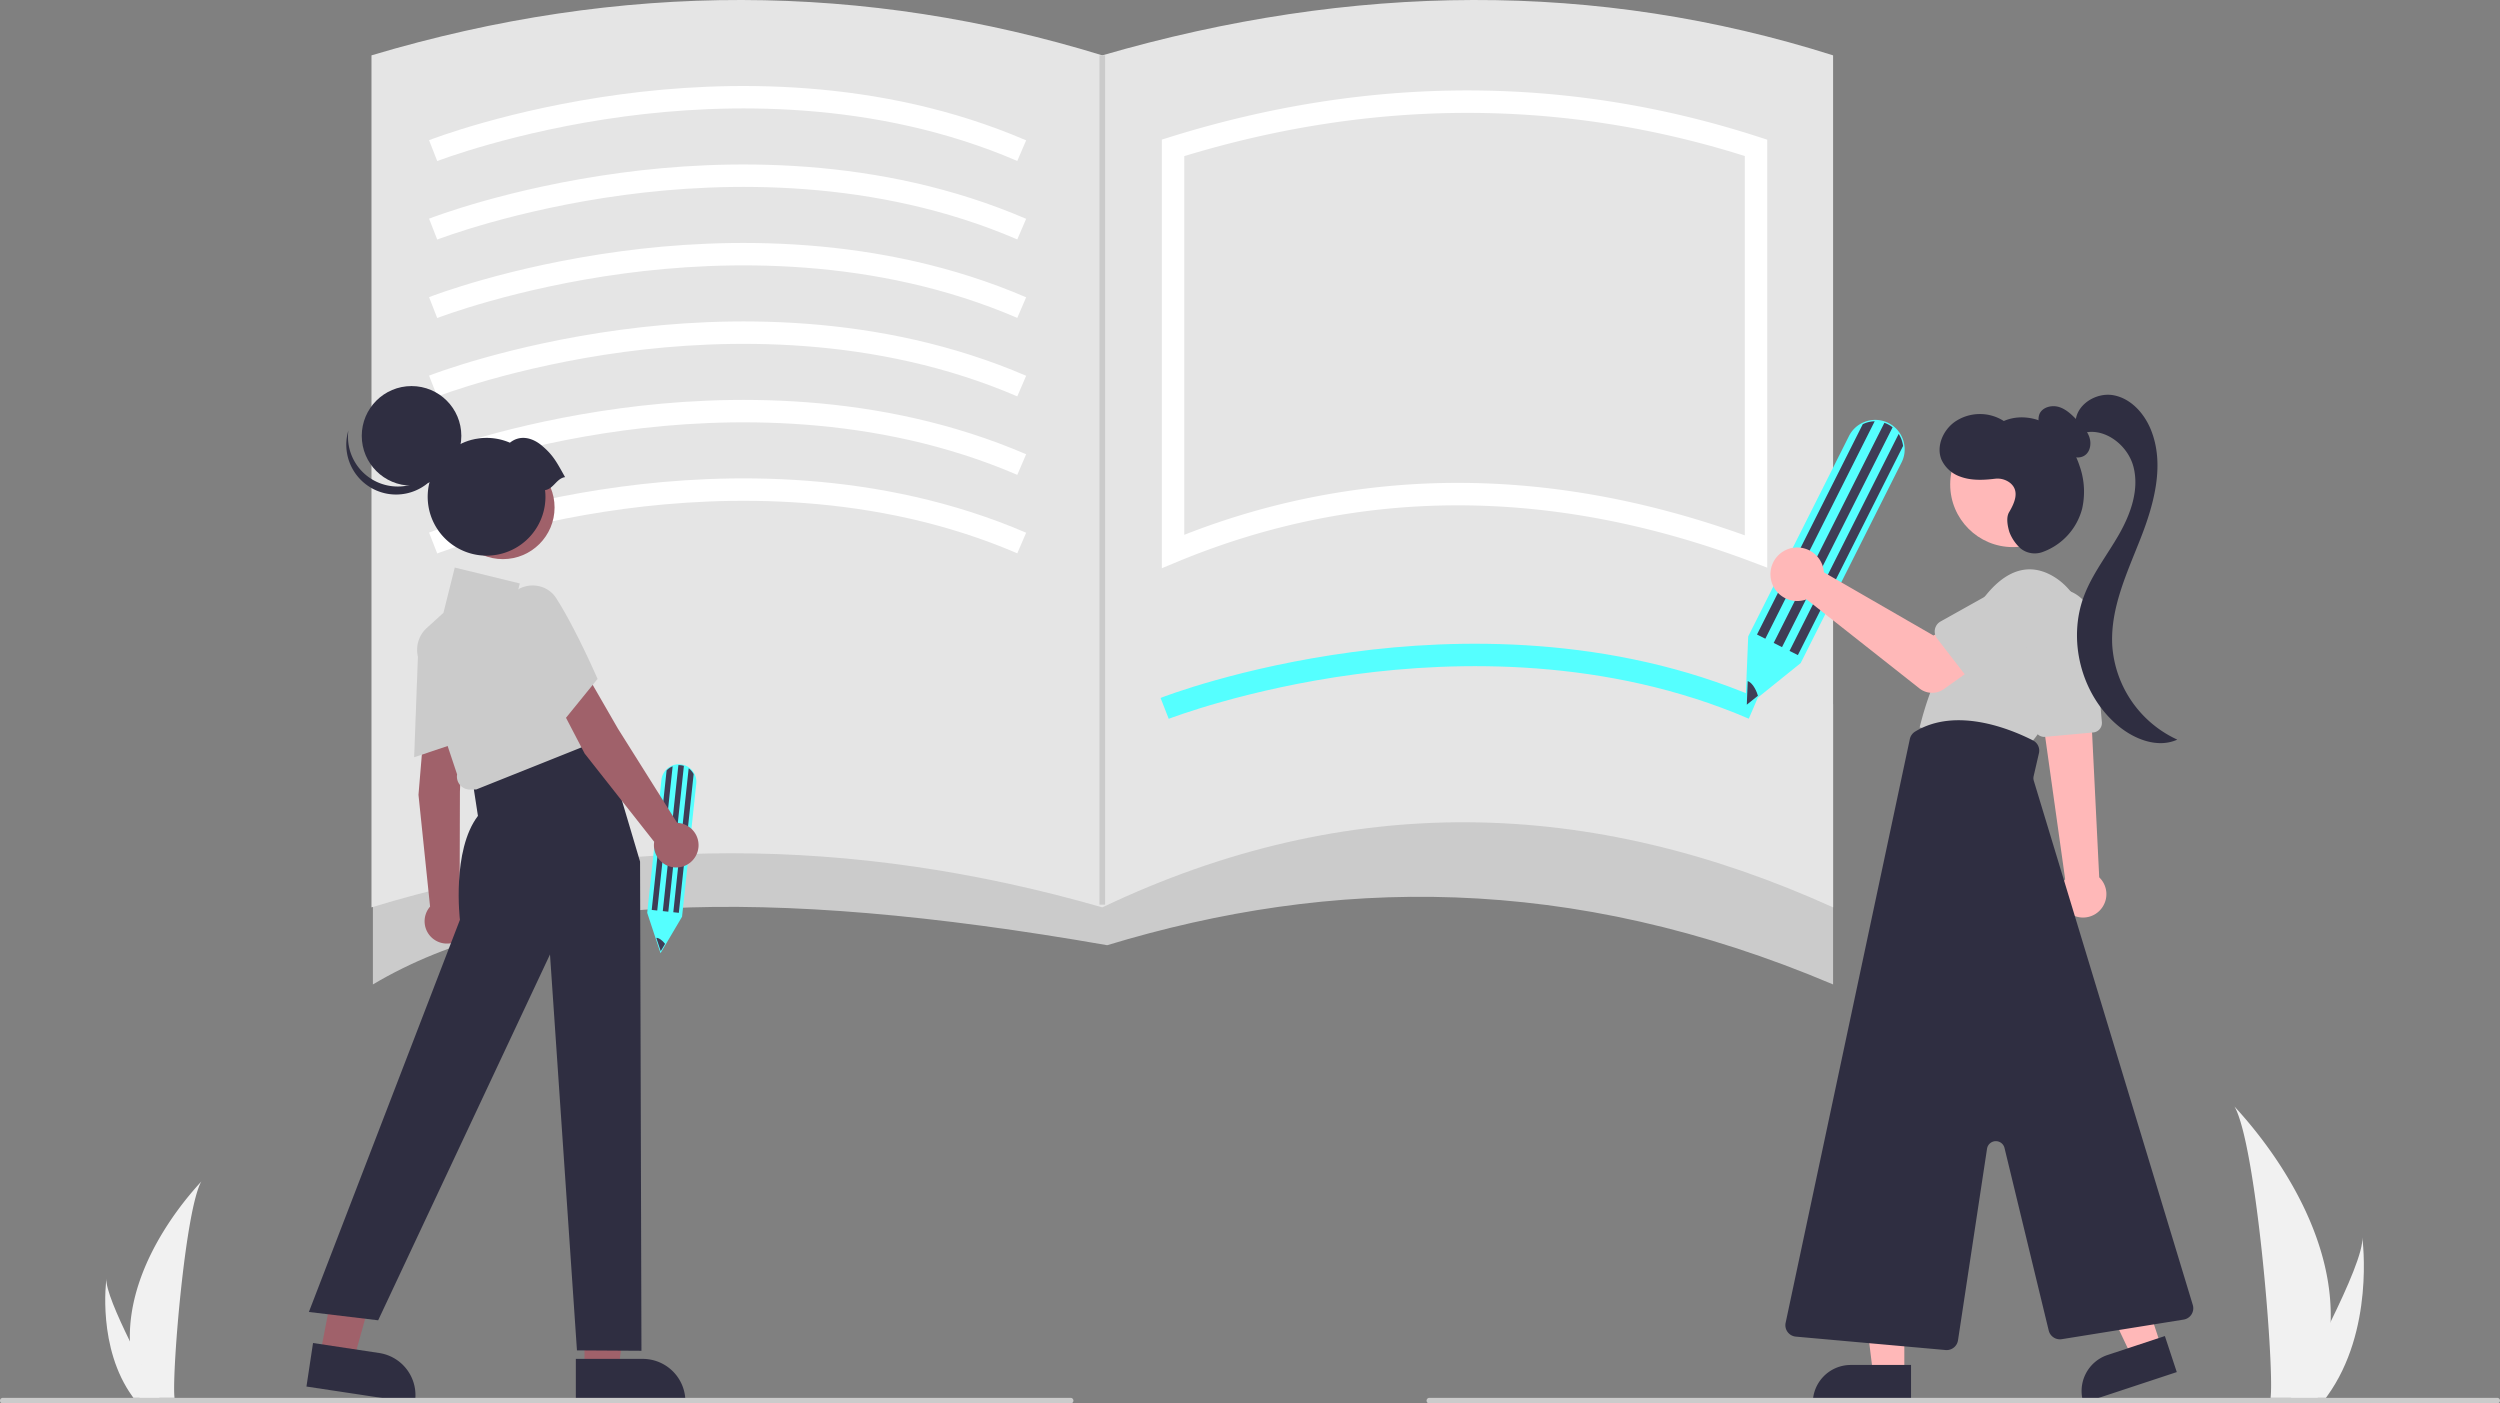 <svg xmlns="http://www.w3.org/2000/svg" data-name="Layer 1" width="892" height="500.75" viewBox="0 0 892 500.75"
  xmlns:xlink="http://www.w3.org/1999/xlink">
  <rect x="0" y="0" width="892" height="500.75" fill="#808080" stroke="none"/>
  <path id="b2aec908-dac2-485e-9341-1f8763a52ddc-218" data-name="Path 133"
    d="M985.58,671.222a96.071,96.071,0,0,1-4.488,26.557c-.061.2-.128.396-.193.596H964.149c.018-.179.036-.379.053-.596,1.117-12.838-5.263-90.042-12.961-103.404C951.916,595.459,986.878,630.43,985.58,671.222Z"
    transform="translate(-154 -199.625)" fill="#f1f1f1" />
  <path id="bc80851e-3fc6-46a5-adb1-be50bb758626-219" data-name="Path 134"
    d="M984.323,697.779c-.14.2-.286.399-.435.596h-12.565c.095-.17.206-.369.334-.596,2.076-3.746,8.219-14.946,13.922-26.557,6.126-12.478,11.751-25.428,11.277-30.116C997.002,642.163,1001.243,674.391,984.323,697.779Z"
    transform="translate(-154 -199.625)" fill="#f1f1f1" />
  <path id="ac74e0d2-c10f-4860-b119-67c8c5820ae0-220" data-name="Path 133"
    d="M200.35,678.209a71.351,71.351,0,0,0,3.333,19.724c.045.148.095.294.144.442h12.439c-.013-.133-.027-.281-.04-.442-.829-9.535,3.909-66.874,9.626-76.797C225.352,621.94,199.386,647.913,200.35,678.209Z"
    transform="translate(-154 -199.625)" fill="#f1f1f1" />
  <path id="b887613c-750d-48e2-8424-1e5e637b4506-221" data-name="Path 134"
    d="M201.284,697.933c.104.148.212.296.323.442h9.332c-.071-.126-.153-.274-.248-.442-1.542-2.782-6.104-11.1-10.34-19.724-4.55-9.267-8.727-18.885-8.376-22.367C191.867,656.627,188.717,680.562,201.284,697.933Z"
    transform="translate(-154 -199.625)" fill="#f1f1f1" />
  <path
    d="M808.047,550.875c-93.947-39.814-178.942-38.301-259-14-123.353-21.543-207.819-18.21-262,14v-100h521Z"
    transform="translate(-154 -199.625)" fill="#cbcbcb" />
  <path
    d="M808.047,523.375c-86.552-39.217-173-41.749-260.75,0-89.878-25.878-176.764-25.607-260.75,0v-304c89.294-26.651,176.154-26.011,260.75,0,89.361-25.921,176.356-26.743,260.75,0Z"
    transform="translate(-154 -199.625)" fill="#e5e5e5" />
  <path
    d="M310.002,257.101,307.091,249.649c1.141-.446,28.408-10.987,68.424-16.364,36.996-4.972,92.116-6.159,144.613,16.415l-3.16,7.35c-50.742-21.818-104.231-20.669-140.17-15.865C337.681,246.416,310.275,256.995,310.002,257.101Z"
    transform="translate(-154 -199.625)" fill="#fff" />
  <path
    d="M310.002,285.101,307.091,277.649c1.141-.446,28.408-10.987,68.424-16.364,36.996-4.972,92.116-6.159,144.613,16.415l-3.16,7.35c-50.742-21.818-104.231-20.67-140.17-15.865C337.681,274.416,310.275,284.995,310.002,285.101Z"
    transform="translate(-154 -199.625)" fill="#fff" />
  <path
    d="M310.002,313.101,307.091,305.649c1.141-.446,28.408-10.987,68.424-16.364,36.996-4.972,92.116-6.159,144.613,16.415l-3.16,7.35c-50.742-21.818-104.231-20.67-140.17-15.865C337.681,302.416,310.275,312.995,310.002,313.101Z"
    transform="translate(-154 -199.625)" fill="#fff" />
  <path
    d="M310.002,341.101,307.091,333.649c1.141-.446,28.408-10.987,68.424-16.364,36.996-4.971,92.116-6.16,144.613,16.415l-3.16,7.35c-50.742-21.818-104.231-20.67-140.17-15.865C337.681,330.416,310.275,340.995,310.002,341.101Z"
    transform="translate(-154 -199.625)" fill="#fff" />
  <path
    d="M310.002,369.101,307.091,361.649c1.141-.446,28.408-10.987,68.424-16.364,36.996-4.972,92.116-6.159,144.613,16.415l-3.16,7.35c-50.742-21.819-104.231-20.67-140.17-15.865C337.681,358.416,310.275,368.995,310.002,369.101Z"
    transform="translate(-154 -199.625)" fill="#fff" />
  <path
    d="M310.002,397.101,307.091,389.649c1.141-.446,28.408-10.987,68.424-16.364,36.996-4.971,92.116-6.159,144.613,16.415l-3.16,7.35c-50.742-21.819-104.231-20.669-140.17-15.865C337.681,386.416,310.275,396.995,310.002,397.101Z"
    transform="translate(-154 -199.625)" fill="#fff" />
  <path
    d="M571.002,456.101,568.091,448.649c1.141-.446,28.408-10.987,68.424-16.364,36.996-4.971,92.116-6.159,144.613,16.415l-3.16,7.35c-50.742-21.819-104.231-20.669-140.17-15.865C598.681,445.416,571.275,455.995,571.002,456.101Z"
    transform="translate(-154 -199.625)" fill="#55FFFF" />
  <path
    d="M568.547,402.364V249.434l2.807-.877c71.143-22.223,141.942-22.219,210.428.013l2.765.897V402.16l-5.412-2.043c-71.27-26.898-140.26-26.915-205.055-.047Zm105.563-30.45q50.228,0,102.437,18.725V255.295c-65.114-20.535-132.377-20.523-200,.033V390.453A266.356,266.356,0,0,1,674.11,371.914Z"
    transform="translate(-154 -199.625)" fill="#fff" />
  <path
    d="M776.713,452.139l1.048-25.451,35.946-71.469a10.368,10.368,0,0,1,4.704-4.677,10.49,10.49,0,0,1,8.104-.529,10.486,10.486,0,0,1,6.54,6.628,10.847,10.847,0,0,1,.455,2.035A10.387,10.387,0,0,1,832.468,364.654L796.473,436.22Z"
    transform="translate(-154 -199.625)" fill="#55FFFF" />
  <path d="M822.888,349.94l-39.02,77.58-2.975-1.496,37.739-75.034A9.945,9.945,0,0,1,822.888,349.94Z"
    transform="translate(-154 -199.625)" fill="#3f3d56" />
  <path
    d="M833.014,358.739l-37.532,74.623-2.975-1.496,38.939-77.419a9.998,9.998,0,0,1,1.135,2.35A10.328,10.328,0,0,1,833.014,358.739Z"
    transform="translate(-154 -199.625)" fill="#3f3d56" />
  <path
    d="M829.278,352.08l-39.451,78.438-2.975-1.496,39.5-78.536a9.688,9.688,0,0,1,1.229.517A10.198,10.198,0,0,1,829.278,352.08Z"
    transform="translate(-154 -199.625)" fill="#3f3d56" />
  <path d="M781.226,447.862l-3.97,3.197.333-8.429C778.952,443.103,780.428,445.155,781.226,447.862Z"
    transform="translate(-154 -199.625)" fill="#3f3d56" />
  <path
    d="M389.674,539.729,384.922,525.313l5.063-47.401a6.178,6.178,0,0,1,1.643-3.595,6.251,6.251,0,0,1,4.409-1.995,6.248,6.248,0,0,1,5.037,2.325,6.463,6.463,0,0,1,.681,1.04,6.189,6.189,0,0,1,.672,3.553l-5.07,47.465Z"
    transform="translate(-154 -199.625)" fill="#55FFFF" />
  <path
    d="M393.999,473.043l-5.496,51.454-1.973-.211,5.315-49.765A5.926,5.926,0,0,1,393.999,473.043Z"
    transform="translate(-154 -199.625)" fill="#3f3d56" />
  <path
    d="M401.492,475.827,396.206,525.32l-1.973-.211,5.484-51.347a5.957,5.957,0,0,1,1.126,1.073A6.153,6.153,0,0,1,401.492,475.827Z"
    transform="translate(-154 -199.625)" fill="#3f3d56" />
  <path
    d="M398.012,472.897,392.455,524.919l-1.973-.211,5.564-52.088a5.773,5.773,0,0,1,.794.031A6.077,6.077,0,0,1,398.012,472.897Z"
    transform="translate(-154 -199.625)" fill="#3f3d56" />
  <path
    d="M391.295,536.397l-1.544,2.616-1.582-4.771C389.028,534.22,390.282,535.055,391.295,536.397Z"
    transform="translate(-154 -199.625)" fill="#3f3d56" />
  <g id="f2202155-5d0d-4949-a3af-453985752dd6" data-name="Group 23">
    <path id="bb56e1bb-a377-463a-b777-e3f2ac15f40f-222" data-name="Path 385"
      d="M904.44,522.824a8.305,8.305,0,1,1-14.42-8.245q.028-.049.056-.097a8.938,8.938,0,0,1,.782-1.11l-6.986-49.796-.209-1.492-1.419-10.161-.209-1.465.773.036,13.536.619,3.63.164.455,9.27,2.574,52.115a8.294,8.294,0,0,1,1.437,10.161Z"
      transform="translate(-154 -199.625)" fill="#ffb8b8" />
    <path id="a248d591-cba6-4901-9d10-c9b24d625163-223" data-name="Path 386"
      d="M883.703,462.536l17.188-1.576a3.393,3.393,0,0,0,3.06-3.672l-3.184-35.743a13.032,13.032,0,0,0-25.961,2.318q.033.369.087.736l5.154,35.059a3.388,3.388,0,0,0,3.346,2.894A2.402,2.402,0,0,0,883.703,462.536Z"
      transform="translate(-154 -199.625)" fill="#cbcbcb" />
    <path id="f743e301-5bba-4392-b658-4efdfb4065cc-224" data-name="Path 387"
      d="M896.731,433.66a23.939,23.939,0,0,0-8.805-27.552c-6.481-4.435-15.351-6.027-24.902,5.344a118.912,118.912,0,0,0-24.106,47.758l39.116,6.368S891.336,449.318,896.731,433.66Z"
      transform="translate(-154 -199.625)" fill="#cbcbcb" />
    <path id="eac80286-6d9c-481f-b372-04b3b845d333-225" data-name="Path 388"
      d="M833.466,689.831H822.313l-5.305-43.017h16.46Z" transform="translate(-154 -199.625)"
      fill="#ffb8b8" />
    <path id="e474a022-de70-4f17-bf9b-ca694d09b1b4-226" data-name="Path 389"
      d="M800.808,700.185H835.858V686.643H814.35a13.542,13.542,0,0,0-13.542,13.542Z"
      transform="translate(-154 -199.625)" fill="#2f2e41" />
    <path id="a9ae19c7-51aa-4dd0-9022-ef91b49440e0-227" data-name="Path 390"
      d="M925.156,680.103l-10.589,3.5-18.539-39.178,15.628-5.166Z" transform="translate(-154 -199.625)"
      fill="#ffb8b8" />
    <path id="bdf88be3-aecd-443e-97f8-a32ede953949-228" data-name="Path 391"
      d="M897.395,700.185l33.28-11-4.25-12.858-20.422,6.75a13.542,13.542,0,0,0-8.608,17.108Z"
      transform="translate(-154 -199.625)" fill="#2f2e41" />
    <circle id="e601451a-496c-4b1c-9fe2-c3a71e9d5111" data-name="Ellipse 65" cx="718.176" cy="172.861" r="22.343"
      fill="#ffb8b8" />
    <path id="fd5880a1-dddd-4cd5-886d-5f97a9f21c4e-229" data-name="Path 392"
      d="M852.614,677.857l10.357-68.358a3.184,3.184,0,0,1,6.242-.273l15.772,65.144A4.124,4.124,0,0,0,889.613,677.449l43.505-6.992a4.094,4.094,0,0,0,3.268-5.231L879.658,478.197a3.184,3.184,0,0,1-.055-1.637l1.888-8.187a4.079,4.079,0,0,0-2.117-4.561c-7.725-3.942-27.29-12.136-42.055-3.16a4.14,4.14,0,0,0-1.891,2.663L791.112,671.602A4.094,4.094,0,0,0,794.751,676.532l53.45,4.787q.182.016.364.016a4.101,4.101,0,0,0,4.046-3.48Z"
      transform="translate(-154 -199.625)" fill="#2f2e41" />
    <path id="acdc6559-e36c-4b0b-aac1-c1a10856fa7d-230" data-name="Path 393"
      d="M886.991,356.701a16.902,16.902,0,0,1-4.416-3.839,5.731,5.731,0,0,1-.882-5.549c1.129-2.491,4.483-3.275,7.083-2.43s4.608,2.885,6.507,4.851c1.673,1.728,3.394,3.54,4.185,5.814s.386,5.156-1.588,6.536c-1.938,1.354-4.723.8-6.586-.654a16.8,16.8,0,0,1-4.116-5.704Z"
      transform="translate(-154 -199.625)" fill="#2f2e41" />
    <path id="a8902353-3630-4aaa-9386-a524a4077d2f-231" data-name="Path 394"
      d="M894.559,350.335c.124-6.295,7.299-10.81,13.497-9.694s10.961,6.4,13.345,12.227c5.038,12.312,1.256,26.362-3.598,38.752s-10.862,24.961-10.153,38.246a39.958,39.958,0,0,0,23.21,33.658c-6.994,3.17-15.354-.105-21.231-5.047-13.052-10.975-18.09-30.516-11.972-46.434,3.017-7.851,8.335-14.568,12.487-21.883s7.198-15.936,5.054-24.069-11.266-14.718-19.065-11.571Z"
      transform="translate(-154 -199.625)" fill="#2f2e41" />
    <path id="b05157c8-b93b-43b3-a4ba-0cfdfe0a562e-232" data-name="Path 395"
      d="M870.836,382.401c1.948-3.291,3.912-7.612.353-10.489a7.336,7.336,0,0,0-5.504-1.455c-4.013.484-8.384.683-12.27-.775a11.502,11.502,0,0,1-6.672-5.996c-2.001-4.752.506-10.527,4.698-13.531a15.828,15.828,0,0,1,17.519-.31c5.431-2.399,12.02-1.332,16.954,1.97s8.31,8.59,10.144,14.236a27.478,27.478,0,0,1,.84,15.114A22.462,22.462,0,0,1,882.965,396.52a8.089,8.089,0,0,1-7.989-1.183,15.027,15.027,0,0,1-4.043-5.926C870.192,386.922,869.797,384.159,870.836,382.401Z"
      transform="translate(-154 -199.625)" fill="#2f2e41" />
    <path id="fb245157-e4e6-4551-ad6a-dca5f4b0f94b-233" data-name="Path 397"
      d="M804.556,402.337a9.573,9.573,0,0,1,.217,1.492l39.077,22.544,9.498-5.468,10.126,13.256-15.874,11.315a7.277,7.277,0,0,1-8.733-.213l-40.299-31.79a9.552,9.552,0,1,1,5.982-11.135Z"
      transform="translate(-154 -199.625)" fill="#ffb8b8" />
    <path id="b7c0657c-f78e-4619-b8ae-65b0c7791644-234" data-name="Path 398"
      d="M845.157,427.441l12.63,16.369a4.094,4.094,0,0,0,6.186.339L878.27,429.302a11.371,11.371,0,1,0-13.578-18.244q-.185.138-.365.283L846.396,421.368a4.094,4.094,0,0,0-1.242,6.073Z"
      transform="translate(-154 -199.625)" fill="#cbcbcb" />
  </g>
  <polygon points="208.552 488.809 220.675 488.808 226.443 442.047 208.55 442.048 208.552 488.809" fill="#a0616a" />
  <path d="M359.459,684.476l23.875-.001h.001a15.216,15.216,0,0,1,15.215,15.215v.494l-39.091.001Z"
    transform="translate(-154 -199.625)" fill="#2f2e41" />
  <polygon points="114.156 483.561 126.143 485.373 138.836 439.999 123.121 437.325 114.156 483.561" fill="#a0616a" />
  <path
    d="M265.69,678.81l23.607,3.568.001 0a15.216,15.216,0,0,1,12.77,17.318l-.074.489-38.652-5.842Z"
    transform="translate(-154 -199.625)" fill="#2f2e41" />
  <path
    d="M305.535,456.695l13.461,3.527-.895,21.824-.111,39.734a7.963,7.963,0,1,1-10.539,1.324l-4.136-39.88Z"
    transform="translate(-154 -199.625)" fill="#a0616a" />
  <path
    d="M303.192,431.698a10.988,10.988,0,0,1,6.793-9.772,10.273,10.273,0,0,1,11.12,1.788,9.795,9.795,0,0,1,3.265,7.575c.035,12.785-2.851,31.42-2.88,31.606l-.046.296-19.675,6.626Z"
    transform="translate(-154 -199.625)" fill="#cbcbcb" />
  <path
    d="M338.372,467.989l30.094-7.79,13.911,46.85.494,174.535-23.013-.144-9.62-141.264L288.929,670.707l-24.722-2.967,53.893-139.924s-2.967-24.722,6.428-37.082l-1.978-12.855Z"
    transform="translate(-154 -199.625)" fill="#2f2e41" />
  <path
    d="M318.08,479.646a4.611,4.611,0,0,1-.984-3.709l-13.727-41.181a10.477,10.477,0,0,1,2.89-11.058l5.959-5.417,4.038-16.153,23.21,5.673-1.912,7.649,10.504-1.909,22.125,49.277-46.247,18.485-2.278.036A4.61,4.61,0,0,1,318.08,479.646Z"
    transform="translate(-154 -199.625)" fill="#cbcbcb" />
  <path
    d="M350.295,444.876l13.262-4.215,10.909,18.923,21.145,33.641a7.963,7.963,0,1,1-8.199,6.752L362.599,468.484Z"
    transform="translate(-154 -199.625)" fill="#a0616a" />
  <path
    d="M334.953,425.001a10.987,10.987,0,0,1,.518-11.889,10.279,10.279,0,0,1,10.354-4.433,9.795,9.795,0,0,1,6.808,4.657c6.864,10.786,14.385,28.078,14.46,28.251l.119.275-13.087,16.116Z"
    transform="translate(-154 -199.625)" fill="#cbcbcb" />
  <circle cx="179.429" cy="181.056" r="18.441" fill="#a0616a" />
  <circle cx="146.839" cy="155.514" r="17.764" fill="#2f2e41" />
  <path
    d="M285.517,369.848a17.765,17.765,0,0,0,27.432-9.327,17.765,17.765,0,1,1-34.652-7.285A17.758,17.758,0,0,0,285.517,369.848Z"
    transform="translate(-154 -199.625)" fill="#2f2e41" />
  <path
    d="M355.62,369.868c-3.101-5.552-4.288-7.871-8.286-11.247-3.536-2.986-7.885-3.863-11.393-1.034A21.008,21.008,0,1,0,348.617,376.871a21.183,21.183,0,0,0-.143-2.375C351.523,374.067,352.571,370.296,355.62,369.868Z"
    transform="translate(-154 -199.625)" fill="#2f2e41" />
  <path d="M536,700.375H155a1,1,0,0,1,0-2H536a1,1,0,0,1,0,2Z" transform="translate(-154 -199.625)" fill="#cbcbcb" />
  <path d="M1045,700.375H664a1,1,0,0,1,0-2h381a1,1,0,0,1,0,2Z" transform="translate(-154 -199.625)" fill="#cbcbcb" />
  <rect x="392.297" y="19.75" width="2" height="303.038" fill="#cbcbcb" />
</svg>
